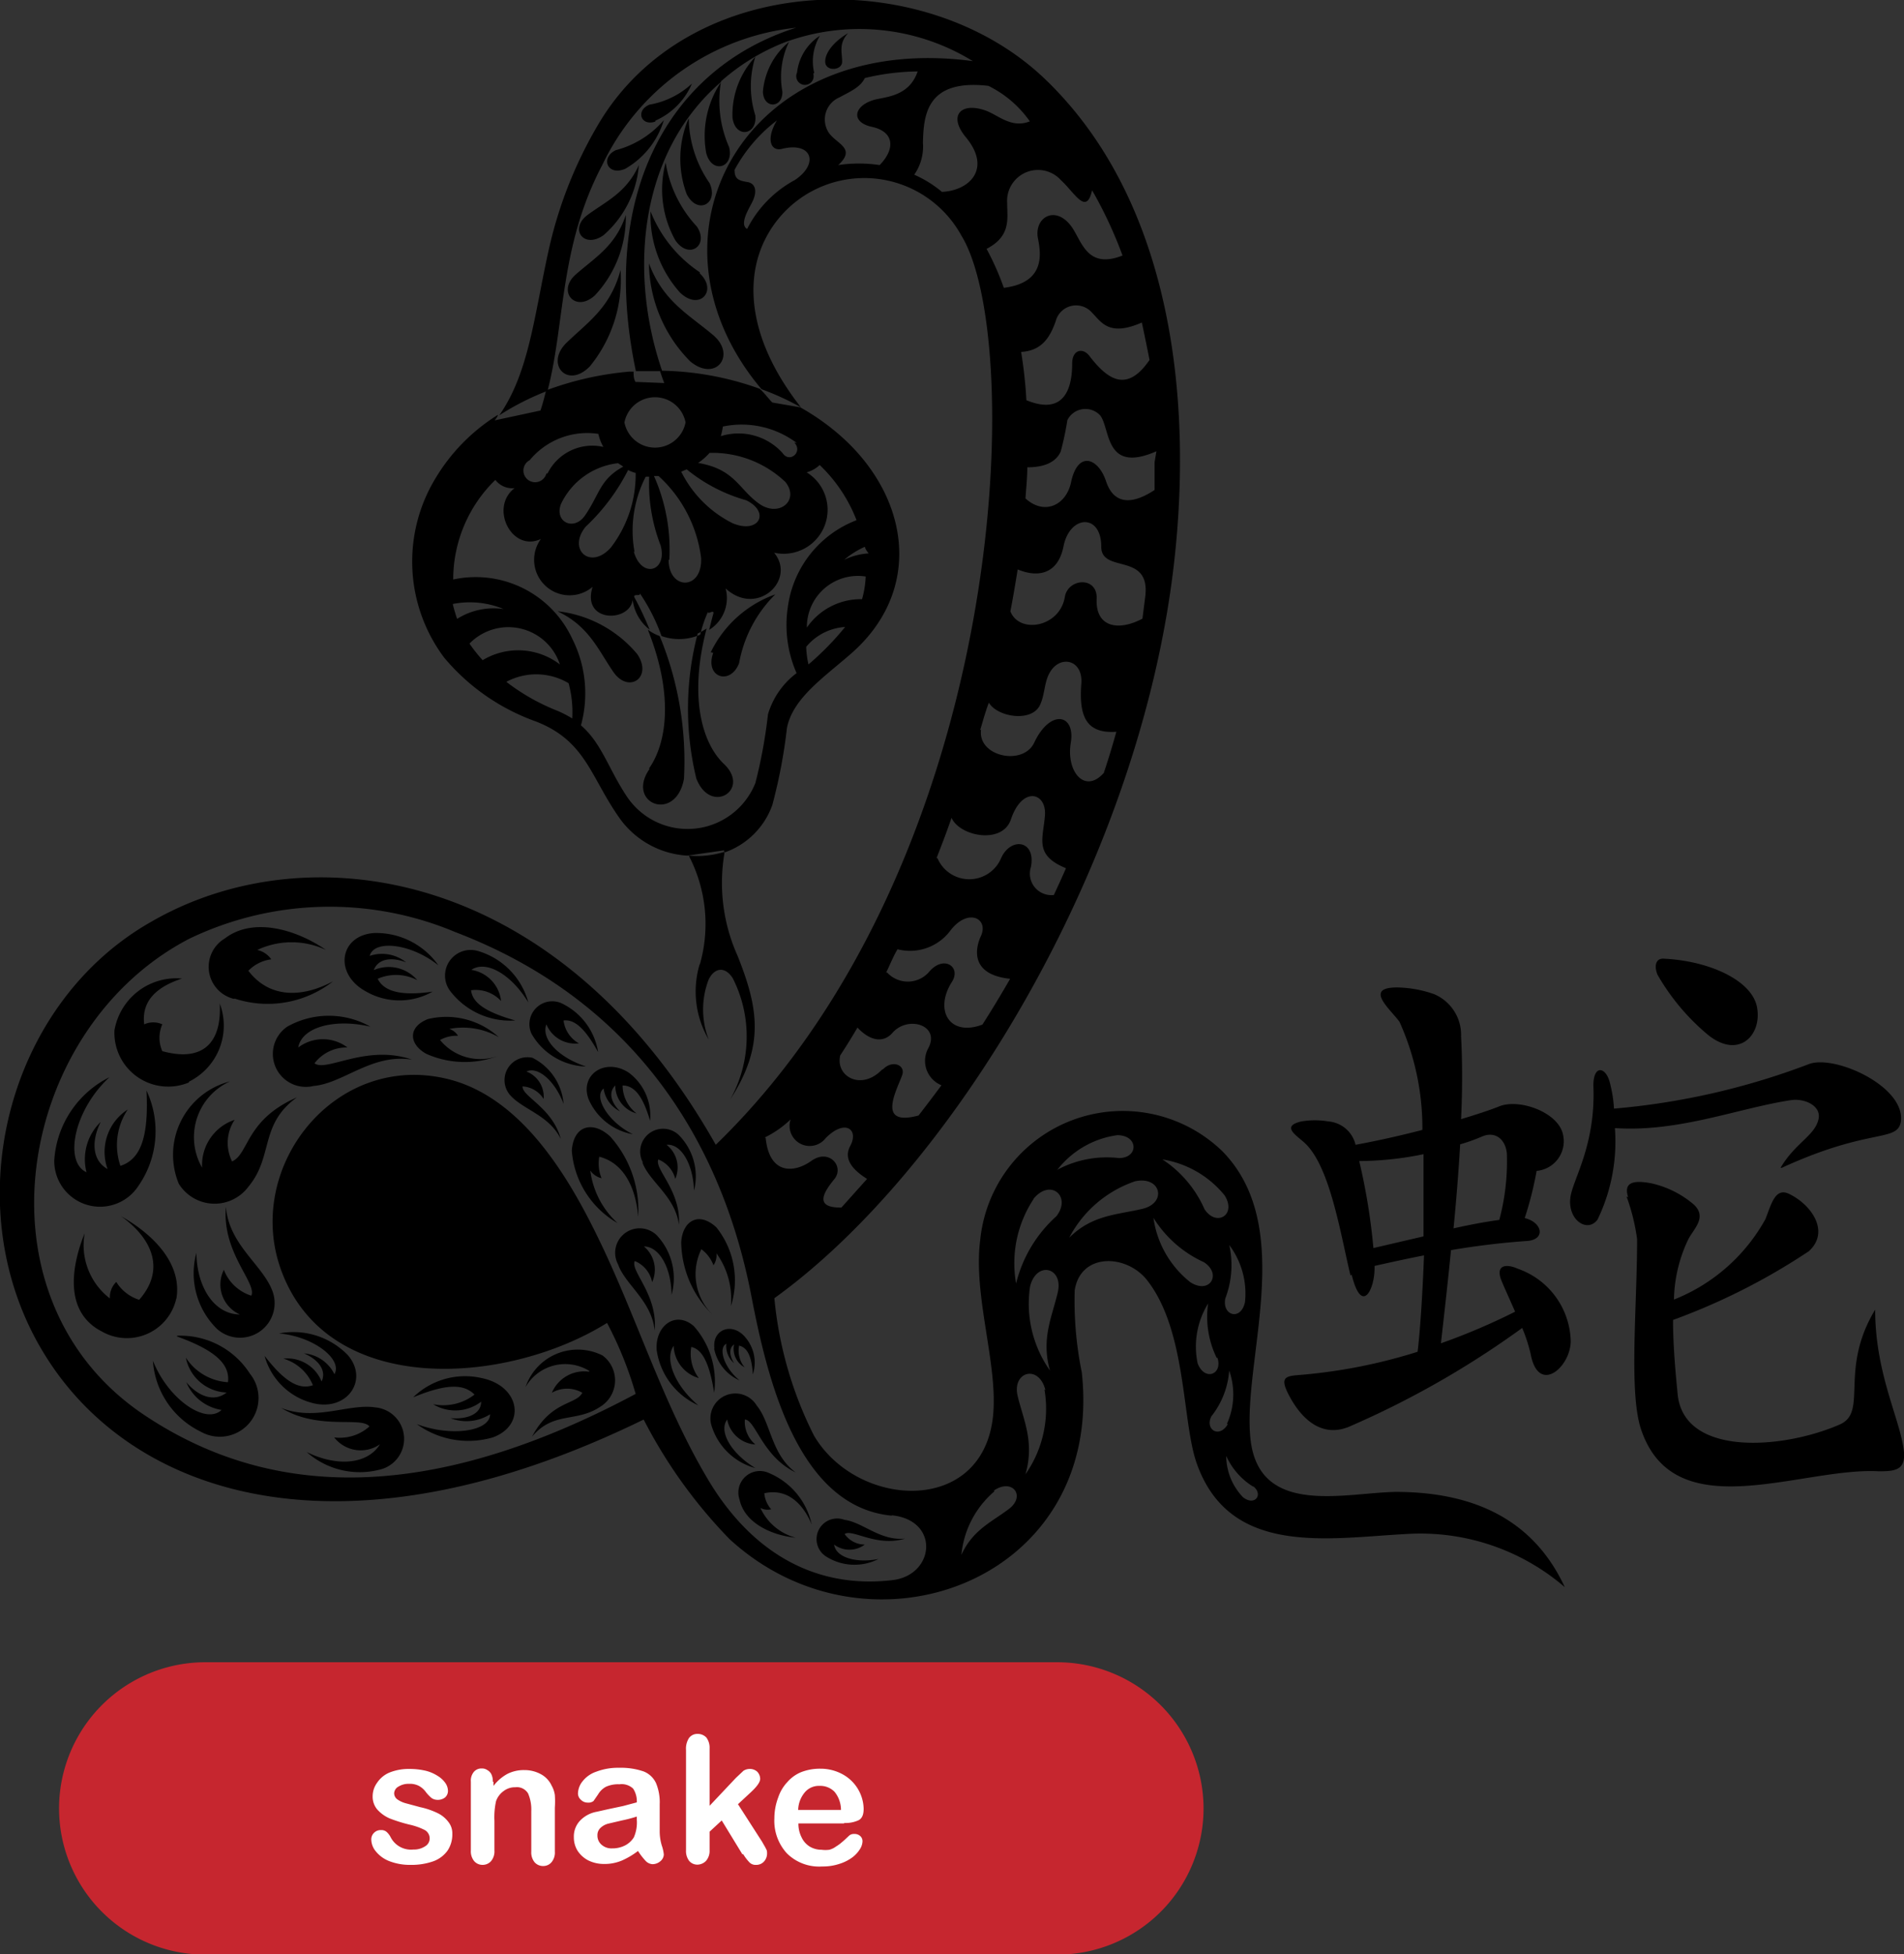 <svg xmlns="http://www.w3.org/2000/svg" viewBox="0 0 83.18 85.35"><rect x="0" y="0" width="83.18" height="85.35" fill="#333333" stroke="none"/><defs><style>.cls-1,.cls-2{fill-rule:evenodd;}.cls-2{fill:#c6262f;}.cls-3{fill:#fff;}</style></defs><title>Asset 460</title><g id="Layer_2" data-name="Layer 2"><g id="Layer_1-2" data-name="Layer 1"><path d="M33,64.12a2.75,2.75,0,0,1-1.94-1.94,1.09,1.09,0,0,1,2-.79c.62.75.62,2.12,1.7,2.92C33.3,63.61,33,62,32.54,62A1.3,1.3,0,0,0,33,63.09,1.34,1.34,0,0,1,31.77,62C31.38,62.51,31.94,63.48,33,64.12ZM25.14,12c-.81.73,0,1.68.85.9a5,5,0,0,0,1.35-3.51C26.89,10.75,26,11.24,25.14,12ZM35.46,66.58a3.16,3.16,0,0,0-1.88-2.25.94.94,0,0,0-1.27,1.17c.23,1.06,1.48,1.57,2.45,1.66a2.36,2.36,0,0,1-1.54-1.3.66.66,0,0,0,.47.06,1.23,1.23,0,0,1-.3-.7C34.35,65,35.06,65.62,35.46,66.58ZM36.12,68a2.31,2.31,0,0,0,2.26.09c-1,.2-1.87-.08-1.94-.63a1.11,1.11,0,0,0,1.34,0,1.07,1.07,0,0,1-.88-.46c.33-.24,1.38.58,2.64.2-1.09.11-1.85-.72-2.65-.82A.9.9,0,0,0,36.12,68ZM24.72,15c-.9.92.08,2,1.05,1a6,6,0,0,0,1.34-4.21C26.67,13.46,25.64,14.1,24.72,15ZM34.18,4a3.51,3.51,0,0,1,.29-2.17A3.15,3.15,0,0,0,33.33,4C33.35,4.77,34.2,4.73,34.18,4ZM31,8a5.08,5.08,0,0,1-.91-2.84A4.43,4.43,0,0,0,30,8.48C30.47,9.4,31.41,8.9,31,8Zm2-2.95a4.27,4.27,0,0,1,0-2.57,3.69,3.69,0,0,0-1,2.66C32.12,6.05,33.06,5.91,33,5.09Zm2.57-1.87a2.18,2.18,0,0,1,.25-1.62,2.22,2.22,0,0,0-1,1.61A.38.38,0,1,0,35.53,3.22Zm-5,38.92a4.15,4.15,0,0,0,.39,3.3,3.64,3.64,0,0,1,0-2.62c.24-.49.69-.61,1.05-.06a5.62,5.62,0,0,1-.11,5.3c1.52-2.34,1.23-4,.32-6.28a7.76,7.76,0,0,1-.56-4.54,3.94,3.94,0,0,1-1.57.17A6.45,6.45,0,0,1,30.57,42.14ZM36.79,2.69c0-.41-.16-.78.26-1.24-.52.3-1,.79-1,1.24S36.8,3.09,36.79,2.69ZM68.36,69.32A9.67,9.67,0,0,0,61.42,67c-3.4.18-7.7,1-9.14-3.09-.65-1.84-.43-5.79-2.17-8-.91-1.15-2.91-1.2-3.16.45a15.66,15.66,0,0,0,.31,3.58c1,9.11-9.3,12.9-15.4,7.27A21.65,21.65,0,0,1,28.12,62C14.93,68.44,5.81,65.33,2,59.24c-4-6.36-1.81-15.37,4.64-19C13.46,36.32,24.4,37.85,31.27,50,44.09,37.58,44.81,14.86,42,10.29a4.84,4.84,0,0,0-8.82.75c-.6,1.76-.25,4.12,1.81,6.75h0A11.75,11.75,0,0,0,33.27,17c-5.6-6.63-.79-15.67,9.23-14.33a9.45,9.45,0,0,0-8.22-.82,9.37,9.37,0,0,0-2.78,1.7,5,5,0,0,0,.35,2.87c.24.91-.76,1.21-1,.25a4.21,4.21,0,0,1,.66-3.1c-3.58,3.07-4.07,8.31-2.58,12.64-.38,0-.77,0-1.15,0-1.63-7.69,1.44-13.24,7-15a10.63,10.63,0,0,0-8.47,6c-1.88,3.57-1.62,6.92-2.39,9.86a11.6,11.6,0,0,0-2.11,1.07c1.3-1.85,1.53-4.37,2.15-7.17a18.71,18.71,0,0,1,2.19-5.56c4-6.73,14.25-7,19.51-1.95,5.64,5.41,6.51,14.33,5.56,21.71-1.66,12.85-9.7,26-17.39,31.53a16.78,16.78,0,0,0,1.73,6c1.87,3.18,7.35,3.52,7.82-.83.24-2.24-.87-5.23-.56-7.69a6.26,6.26,0,0,1,10.58-3.9c3.28,3.34.86,9.17,1.23,12.57s4.09,2.35,6.34,2.31C64.4,65.16,67,66.38,68.36,69.32Zm-14.67-15a4.06,4.06,0,0,1-.16,2.39c-.15.75.68,1,.86.16A3.54,3.54,0,0,0,53.69,54.36Zm-3-3.74a5,5,0,0,1,1.93,2.23c.51.79,1.42.26.88-.6A4.39,4.39,0,0,0,50.65,50.62Zm-4.48.5a4.59,4.59,0,0,1,2.67-.5c.87,0,.86-1-.07-1A4,4,0,0,0,46.17,51.12Zm3.82-25c.26-2-1.93-1-1.92-2.21,0-1.45-1.38-1.39-1.65,0-.24,1.19-1.09,1.38-2,1-.1.61-.2,1.22-.32,1.83.39,1,2.16.7,2.38-.63.14-.82,1.43-.91,1.39.08-.06,1.25.95,1.43,2,.87Zm.49-6.37c-2.28,1-2-1-2.46-1.57a.88.88,0,0,0-1.43.21,13.37,13.37,0,0,1-.29,1.37c-.21.47-.72.69-1.46.69,0,.45-.05.9-.08,1.36.85.77,1.81.27,2-.75.31-1.36,1.19-1,1.52,0s1.11,1.05,2.12.38c0-.41,0-.81,0-1.21Zm-.6-5.64c-1.47.66-1.8,0-2.21-.41a.92.92,0,0,0-1.59.37c-.25.71-.61,1.29-1.51,1.34a20,20,0,0,1,.23,2.11c1.63.67,2-.48,2-1.6,0-.6.45-.71.74-.35.81,1.06,1.65,1.64,2.64.19C50.11,15.17,50,14.62,49.88,14.07ZM34.17,6.5c-.5.13-.72-.42-.23-1.24a6.73,6.73,0,0,0-1.85,2.16c0,.41.19.47.56.53s.45.43.19.92c-.16.31-.54.94-.2,1.13a5,5,0,0,1,2.09-2.14C35.8,7.14,35.46,6.18,34.17,6.5Zm4.1-2.16c.55-.12,1.47-.19,1.82-1.22a10.22,10.22,0,0,0-2.31.29c-.2.42-.69.61-1.1.84a1.05,1.05,0,0,0-.45,1.58c.37.48,1.17.66.39,1.38a6.1,6.1,0,0,1,1.81,0c.7-.72.63-1.46-.34-1.67S37.31,4.57,38.27,4.34ZM42.2,6c-.83-1-.16-1.58.94-1.14.51.21,1.08.75,1.85.44a4.79,4.79,0,0,0-1.81-1.55C40.49,3.44,40.35,5,40.32,6.23a2.15,2.15,0,0,1-.38,1.4,5.08,5.08,0,0,1,1.21.75C42.34,8.33,43.34,7.38,42.2,6Zm1.66,6.57c1.77-.22,1.63-1.43,1.49-2.13-.2-.94.76-1.52,1.47-.53.45.65.68,1.86,2.22,1.25a18.53,18.53,0,0,0-1.33-2.85c-.25,1.12-.75.12-1.36-.44a1.35,1.35,0,0,0-2.35,1c0,.68.18,1.44-.9,2A11.63,11.63,0,0,1,43.86,12.59Zm-1,19.3c-.16,1.17,1.83,1.6,2.32.57.7-1.49,1.81-1.26,1.6,0s.61,2.25,1.44,1.32c.2-.59.38-1.19.55-1.8-1.38.1-1.63-.76-1.53-2.1.08-1.05-.92-1.27-1.37-.5-.27.45-.21,1-.46,1.48-.4.71-1.84.47-2.21-.15C43.05,31.08,42.94,31.49,42.82,31.89Zm-1.91,5.6a1.51,1.51,0,0,0,2.79,0c.42-.92,1.52-.78,1.3.39a.94.94,0,0,0,1,1.23c.18-.39.36-.78.53-1.17-1.4-.57-1-1.28-.92-2.3s-1-1.3-1.49.18c-.38,1.09-2.23.73-2.59-.08C41.35,36.36,41.13,36.93,40.91,37.49Zm-2.2,5a1.23,1.23,0,0,0,1.82,0c.65-.8,1.46-.23,1,.44-.76,1.23-.08,2.38,1.35,1.84.42-.66.82-1.32,1.21-2-1.82-.19-1.49-1.41-1.28-1.86.36-.77-.55-1.25-1.32-.26a2.2,2.2,0,0,1-2.32.83C39,41.81,38.88,42.15,38.71,42.48Zm-.17,4.23c.4-.42,1-.19.83.27-.26.7-1.12,2.25.72,1.75q.51-.66,1-1.32a1.15,1.15,0,0,1-.57-1.63c.52-1-.9-1.43-1.57-.66-.41.47-1,.34-1.53-.23-.25.43-.5.83-.75,1.21C36.48,47,37.62,47.67,38.54,46.71Zm-5.13,3c.16,1.6,1.23,1.55,2,1s1.45.25,1,.8-.92,1.26.31,1.24l1.12-1.25c-.93-.58-.93-1.07-.74-1.43.4-.73-.22-1.21-1.07-.35a.88.88,0,0,1-1.53-.82A4.38,4.38,0,0,1,33.41,49.68Zm5.53,16.5c-4.1-.37-5.44-5.89-6.15-9.57-1.4-7.28-5.54-13.1-12.94-15.92A14.15,14.15,0,0,0,8.27,41c-7.54,3.91-9.6,15.66-2,20.78,6.14,4.13,13.39,3.43,21.5-.9a16.1,16.1,0,0,0-1.25-3.1c-4.31,2.69-12.11,3.32-14.21-2.23-1.72-4.54,2.34-9.7,7.34-8.4,3.05.8,5.05,4,6.4,6.75,1.73,3.5,2.85,7.29,4.84,10.65,1.76,3,4.48,4.9,8.13,4.46C40.85,68.77,41.06,66.38,38.94,66.18Zm4.47-1.07A4.16,4.16,0,0,0,42,67.91c.5-1.09,1.3-1.42,2.07-2S44.21,64.54,43.41,65.11Zm2.22-4.42c-.29-1.14-1.47-.8-1.21.27s.74,2,.34,3.41A5,5,0,0,0,45.63,60.69ZM45,56.19a5.06,5.06,0,0,0,.87,3.67c-.39-1.39.08-2.31.34-3.41S45.28,55.05,45,56.19Zm.16-3.83a5.09,5.09,0,0,0-.77,3.7,5.8,5.8,0,0,1,1.76-2.94C46.82,52.26,45.9,51.45,45.15,52.36Zm4.41-.76a5.1,5.1,0,0,0-2.86,2.46c1-1,2.08-1,3.19-1.26S50.71,51.33,49.56,51.6ZM52,56c.85.55,1.39-.35.6-.87a5.07,5.07,0,0,1-2.21-1.94A4.35,4.35,0,0,0,52,56Zm1.15,3.3a4.08,4.08,0,0,1-.37-2.37,3.58,3.58,0,0,0-.46,2.61C52.61,60.33,53.42,60.05,53.19,59.31Zm.45,2.89a3.13,3.13,0,0,0,.1-2.33,3.64,3.64,0,0,1-.78,2C52.63,62.44,53.27,62.84,53.64,62.2Zm1.13,2.73a3.05,3.05,0,0,1-1.16-1.33,2.62,2.62,0,0,0,.73,1.8C54.8,65.79,55.2,65.3,54.77,64.93ZM26.37,10.27a4.54,4.54,0,0,0,1.54-3.06c-.54,1.2-1.4,1.56-2.23,2.17S25.5,10.89,26.37,10.27Zm2.26-5a3.09,3.09,0,0,0,1.6-1.62,3.64,3.64,0,0,1-1.85.92C27.75,4.82,28,5.53,28.63,5.31ZM27.32,7.37A3.67,3.67,0,0,0,29,5.25a4.16,4.16,0,0,1-2.1,1.31C26.21,6.89,26.54,7.71,27.32,7.37Zm3.84,7.27c-1.06-.9-2.19-1.47-2.81-3.14a6.19,6.19,0,0,0,1.8,4.28C31.26,16.71,32.19,15.52,31.16,14.64Zm-.72-4.75A5.32,5.32,0,0,1,29.08,7.1a4.55,4.55,0,0,0,.42,3.39C30.1,11.37,31,10.71,30.44,9.89Zm.13,2a5.73,5.73,0,0,1-2.15-2.66,5.07,5.07,0,0,0,1.28,3.54C30.56,13.61,31.37,12.69,30.57,11.94ZM25.71,48a2.61,2.61,0,0,0,1.94,1.54c-1.08-.53-1.74-1.63-1.28-2a1.31,1.31,0,0,0,.72,1c-.38-.37-.53-.82-.21-1.13a1.26,1.26,0,0,0,.93,1.22,1.55,1.55,0,0,1-.61-1.22c.52,0,.89.48,1.2,1.54a2.34,2.34,0,0,0-.93-2.1C26.45,46.18,25.32,46.93,25.71,48Zm-18,8.7c.24-1.51-1-2.78-2.42-3.58,1.4,1,1.93,2.36.79,3.65a1.81,1.81,0,0,1-1-.78.93.93,0,0,0-.28.72A2.93,2.93,0,0,1,3.7,53.86c-.59,1.46-.91,3.45.76,4.3A2.21,2.21,0,0,0,7.7,56.72Zm2.53-13.09a4.63,4.63,0,0,0,4.31-.75c-1.37.73-2.78.74-3.7-.46a1.68,1.68,0,0,1,1-.5,1,1,0,0,0-.61-.41,3.52,3.52,0,0,1,3,0c-1.22-.85-3.15-1.48-4.42-.5A1.44,1.44,0,0,0,10.23,43.63Zm-2,3.64A2.73,2.73,0,0,0,9.6,43.83c.09,1.62-.65,2.59-2.51,2.08a1.45,1.45,0,0,1,0-1.17.94.94,0,0,0-.79,0c-.13-1.05.58-1.65,1.65-2A2.74,2.74,0,0,0,5,45,2.35,2.35,0,0,0,8.27,47.27ZM6.05,51.79a4.18,4.18,0,0,0,.35-4.16c.1,2-.24,3-1.14,3.29a2.8,2.8,0,0,1,.32-2.46,2.2,2.2,0,0,0-.88,2.6C4,50.67,4,49.8,4.4,49a2.27,2.27,0,0,0-.62,2.2c-1-.45-.55-2.72,1-4.15a4.37,4.37,0,0,0-2.41,3.63A2,2,0,0,0,6.05,51.79Zm14.68,9.12a2.23,2.23,0,0,1-1.81.42,1.86,1.86,0,0,0,2.1-.11c0,.55-.62.78-1.34.72a1.92,1.92,0,0,0,1.73-.17c0,.74-1.69,1-3.2.43a3.83,3.83,0,0,0,3.32.58c1.46-.53,1.2-2.24-.48-2.59a3.25,3.25,0,0,0-3,.84C19.43,60.46,20.24,60.41,20.73,60.91Zm5-1a1.53,1.53,0,0,0-1.62.92,1.33,1.33,0,0,1,1.33,0c-.28.54-1.35.33-2.2,1.92.95-1.13,1.94-.6,3-1.32a1.35,1.35,0,0,0,.08-2.23,2.41,2.41,0,0,0-3.36,1.38A2,2,0,0,1,25.75,59.88Zm-18-1.54c1.63.59,2.33,1.19,2.23,2a2.37,2.37,0,0,1-1.84-1.07A1.89,1.89,0,0,0,9.9,60.82c-.55.44-1.25.16-1.76-.45a2,2,0,0,0,1.54,1.21c-.69.66-2.33-.46-3-2.15a3.72,3.72,0,0,0,2.09,3.1A1.69,1.69,0,0,0,10.92,60,3.6,3.6,0,0,0,7.74,58.34Zm20.34-7.58c.33.85,1.43,1.47,1.59,2.7.09-1.49-1.08-2.43-.9-2.85a1.24,1.24,0,0,1,.74.85A1.26,1.26,0,0,0,29.12,50c.63-.06,1.16.83,1.2,2a2.56,2.56,0,0,0-.69-2.45A1,1,0,0,0,28.08,50.76Zm3.13,8.12a1.92,1.92,0,0,0,1.11,1.38c-.67-.54-.95-1.41-.58-1.6a1,1,0,0,0,.34.85c-.2-.32-.24-.66,0-.82a.92.92,0,0,0,.46,1,1.14,1.14,0,0,1-.24-.95c.37.09.55.48.6,1.26a1.69,1.69,0,0,0-.32-1.61C32,57.72,31.11,58.06,31.21,58.88ZM16,43.31a2.93,2.93,0,0,0,2.9,0c-1.37.2-2.12,0-2.4-.56a2,2,0,0,1,1.73.06,1.64,1.64,0,0,0-1.9-.44c.19-.51.79-.58,1.41-.34a1.68,1.68,0,0,0-1.59-.28c.19-.72,1.8-.55,3,.41a3.32,3.32,0,0,0-2.79-1.41C14.83,40.84,14.56,42.54,16,43.31ZM29.76,54.25a4.5,4.5,0,0,0,1.39,3.19,2.48,2.48,0,0,1-.51-2.88,1.56,1.56,0,0,1,.53.7.77.77,0,0,0,.13-.52,3.42,3.42,0,0,1,.63,2.31,3.71,3.71,0,0,0-.63-3.44C30.53,52.89,29.82,53.32,29.76,54.25ZM12.28,61.49c1.64,1,3.49.36,3.86.81a1.93,1.93,0,0,1-1.54.48,1.47,1.47,0,0,0,2,.3c-.53.87-1.86,1-3.2.34a3.49,3.49,0,0,0,3.29.74,1.38,1.38,0,0,0-.29-2.69C15.23,61.29,13.79,62.09,12.28,61.49ZM22.51,44.57c-1.27-.36-1.87-.76-1.93-1.32a1.51,1.51,0,0,1,1.31.47,1.55,1.55,0,0,0-1.3-1.36c.65-.44,1.75.2,2.49,1.42a3.21,3.21,0,0,0-2.22-2.25,1.12,1.12,0,0,0-1.18,1.77A3.3,3.3,0,0,0,22.51,44.57Zm3.06,2c-1.17-.39-1.94-1.19-1.7-1.83a1.36,1.36,0,0,0,1.42.83,1.33,1.33,0,0,1-.67-1c.49-.06.95.37,1.51,1.38a2.86,2.86,0,0,0-1.64-2.15,1,1,0,0,0-1.27,1.35A2.84,2.84,0,0,0,25.57,46.58Zm-.95,1.63a2.47,2.47,0,0,0-1.36-2,1,1,0,0,0-1,1.6c.55.66,1.73.89,2.24,1.95-.36-1.37-1.7-1.86-1.67-2.3a1.16,1.16,0,0,1,.92.55A1.18,1.18,0,0,0,23,46.8C23.49,46.56,24.24,47.2,24.62,48.21Zm-5.39-2.78a1.45,1.45,0,0,1,.78-.18.7.7,0,0,0-.38-.3,3.13,3.13,0,0,1,2.16.36,3.41,3.41,0,0,0-3.1-.79c-.9.36-.81,1.11-.06,1.52a4.13,4.13,0,0,0,3.18.07A2.27,2.27,0,0,1,19.23,45.43ZM30.31,57.92c-.8-.7-1.71,0-1.62,1.06a3.13,3.13,0,0,0,1.82,2.4c-1-.83-1.5-2-1.08-2.6a1.52,1.52,0,0,0,1.1,1.41,1.77,1.77,0,0,1-.33-1.36c.49.1.8.74,1,2A3.65,3.65,0,0,0,30.31,57.92ZM13.74,46.44a1.76,1.76,0,0,1,1.44-.69,1.78,1.78,0,0,0-2.15,0c.15-.88,1.56-1.28,3.15-.91a3.7,3.7,0,0,0-3.63,0,1.44,1.44,0,0,0,1.15,2.59C15,47.32,16.25,46,18,46.28,16,45.59,14.25,46.84,13.74,46.44Zm14,8.64a1.26,1.26,0,0,1,.75.92,1.32,1.32,0,0,0-.36-1.56c.66,0,1.19.9,1.21,2.11a2.73,2.73,0,0,0-.66-2.61A1.07,1.07,0,0,0,27,55.22c.32.9,1.47,1.59,1.6,2.89C28.74,56.54,27.53,55.52,27.73,55.08Zm-1.94-3.94a.82.82,0,0,0,.48.32,1.71,1.71,0,0,1-.1-.94c1.06.27,1.6,1.34,1.7,2.63a4.82,4.82,0,0,0-1.22-3.51c-.74-.69-1.6-.52-1.68.62a4,4,0,0,0,2,3.16A3.75,3.75,0,0,1,25.79,51.14Zm-15.66-.41a1.82,1.82,0,0,1,.11-1.82A2.08,2.08,0,0,0,8.83,51a2.67,2.67,0,0,1,1.22-3.77A3.31,3.31,0,0,0,7.81,51.7a1.84,1.84,0,0,0,3.05.12c1.09-1.31.47-2.71,2.11-3.89C10.72,48.91,10.88,50.41,10.13,50.73ZM33.74,17.58l1.22.21a10.19,10.19,0,0,1,1.9,1.37c2.91,2.68,3.42,6.67.33,9.38-1.2,1.05-2.55,1.95-2.81,3.25a23,23,0,0,1-.64,3.37,3.4,3.4,0,0,1-2.11,2.08.38.38,0,0,0,0-.1l-1.6.23a.08.08,0,0,0,0,0,3.91,3.91,0,0,1-2.93-1.59c-1.31-1.83-1.48-3.41-3.69-4.27a9.3,9.3,0,0,1-4-2.78,7,7,0,0,1-.39-7.83,8.24,8.24,0,0,1,2.73-2.78c0,.07-.08.16-.14.24l2-.43c.1-.28.17-.58.25-.88a13.86,13.86,0,0,1,3.64-.82h.18c0,.16,0,.3.08.45l1.26.05c-.07-.17-.13-.36-.19-.54a13.23,13.23,0,0,1,4.36.79C33.43,17.2,33.56,17.4,33.74,17.58ZM30.5,20.22c1.6.27,1.76,1.13,2.65,1.77s1.8-.15,1.16-.94A4.63,4.63,0,0,0,31,19.78,2.75,2.75,0,0,1,30.5,20.22ZM30,20.5l-.24.1A5,5,0,0,0,32,22.85c1.15.49,1.67-.48.6-1A7.2,7.2,0,0,1,30,20.5Zm-2.31,3.6c.35,1.2,1.48.85,1.17-.28a7.48,7.48,0,0,1-.5-3l-.15,0A5.14,5.14,0,0,0,27.72,24.1Zm.05-3.45a1.88,1.88,0,0,1-.3-.12A8.93,8.93,0,0,1,25.59,23c-.82,1,.21,1.92,1.1.91A5.23,5.23,0,0,0,27.77,20.65Zm1.47,3.8c0,1.33,1.48,1.35,1.42-.08a5.83,5.83,0,0,0-1.86-3.58h-.2A7.89,7.89,0,0,1,29.24,24.45Zm-1.93-6a1.36,1.36,0,0,0,2.67,0,1.36,1.36,0,0,0-2.67,0ZM27,20.23a3.15,3.15,0,0,0-2.5,1.8c-.28.78.58,1.18,1.06.48.64-.93.64-1.57,1.67-2.13Zm-3.08.45a2.18,2.18,0,0,1,2.44-1.16,2,2,0,0,1-.22-.57,3.26,3.26,0,0,0-3,1.15A.51.51,0,1,0,23.87,20.68ZM22,26.6a3.85,3.85,0,0,0-2.22-.22c.05.22.12.44.19.65A3,3,0,0,1,22,26.6Zm-.94,2.25a3,3,0,0,1,3.4.17,2.37,2.37,0,0,0-3.95-.91A6.76,6.76,0,0,0,21.1,28.85ZM25,31.38a4.81,4.81,0,0,0-.16-1.54,2.77,2.77,0,0,0-2.72-.06A9.16,9.16,0,0,0,24.24,31,4.7,4.7,0,0,1,25,31.38Zm12-4a2.41,2.41,0,0,0-1.78.87,4,4,0,0,0,.1.77A12.41,12.41,0,0,0,36.94,27.36Zm.88-2.19a2.23,2.23,0,0,0-2.63,2.22,2.86,2.86,0,0,1,2.41-1.24A4.21,4.21,0,0,0,37.82,25.17Zm0-1.35a3.68,3.68,0,0,0-1,.61,2.84,2.84,0,0,1,1.07-.28C37.81,24,37.79,23.93,37.77,23.82Zm-4.07.29c1,1.19-.73,2.84-2.11,1.57a1.63,1.63,0,0,1-.72,1.81c.06-.23.11-.45.18-.69s-.26.05-.23-.1a5.66,5.66,0,0,0-.34,1,2.3,2.3,0,0,1-1.69.06,8.27,8.27,0,0,0-.95-1.87c.06.16-.29,0-.24.17a13.8,13.8,0,0,1,.67,1.42,1.94,1.94,0,0,1-.74-1.3c-.14,1-2.25,1-1.75-.57a1.55,1.55,0,0,1-2.26-2.09c-1.27.6-2.26-1.37-1.15-2.22a.93.93,0,0,1-.84-.36,6.06,6.06,0,0,0-1.84,4.35A4.65,4.65,0,0,1,25,27.9a5.28,5.28,0,0,1,.38,3.78c.91.79,1.19,1.88,2,3.1A3.19,3.19,0,0,0,33,34.2a21.83,21.83,0,0,0,.55-3A3.48,3.48,0,0,1,34.8,29.4a5.24,5.24,0,0,1-.38-2.9,4.73,4.73,0,0,1,3-3.78,6.64,6.64,0,0,0-1.61-2.41,1.37,1.37,0,0,1-.57.32A1.92,1.92,0,0,1,33.7,24.11Zm1-4.78a4,4,0,0,0-3.23-.72,3.15,3.15,0,0,1-.09.42,2.59,2.59,0,0,1,2.7.74C34.5,20.25,35.09,19.73,34.7,19.33Zm-3.65,9.16c-.39,1.08.75,1.45,1.13.45a5.62,5.62,0,0,1,1.58-3A5,5,0,0,0,31.05,28.49ZM30.42,34c.62,1.61,2.38.5,1.22-.62-1-.94-1.54-3-.77-5.93a3,3,0,0,1-.39.22A12.93,12.93,0,0,0,30.42,34ZM11.56,59.22a2.92,2.92,0,0,0,2.06,2.05c1.53.42,2.52-1,1.57-2.09a3.31,3.31,0,0,0-3-.94c1.51.13,2.79,1.13,2.42,1.78a1.64,1.64,0,0,0-1.33-.91c.61.26,1,.73.77,1.23a1.61,1.61,0,0,0-1.67-1,2,2,0,0,1,1.29,1.16C13.05,60.72,12.41,60.32,11.56,59.22ZM9.87,52.71c-.18,2,1.36,3.32,1.11,3.88a1.89,1.89,0,0,1-1.2-1.13,1.43,1.43,0,0,0,.7,1.95c-1.09,0-1.88-1.15-1.9-2.69a3.4,3.4,0,0,0,.91,3.33,1.51,1.51,0,0,0,2.42-1.64C11.5,55.26,10,54.38,9.87,52.71Zm14.51-26c1.35.65,1.74,1.65,2.41,2.63s1.74.25,1.05-.77A5.3,5.3,0,0,0,24.38,26.7Zm4,6.87c-1.06,1.51,1.14,2.38,1.5.44a14.36,14.36,0,0,0-1.06-6.24,2,2,0,0,1-.52-.28C29.42,30.29,29.16,32.42,28.35,33.57Z"/><path class="cls-1" d="M71.06,52.26a8.88,8.88,0,0,1,.46,1.86c0,3-.37,6.73.18,8.33,1.47,4.32,7,1.62,10.38,1.81.77,0,1.24-.06,1.07-1.06-.22-1.37-1.23-3.31-1.23-6-1.58,2.62-.32,4.43-1.51,5-2.48,1.1-6.86,1.45-7.12-1.32-.07-.74-.2-2-.2-3.23a27.94,27.94,0,0,0,5.93-3c.93-.84.14-2-.81-2.48-.64-.35-.81.37-1.08,1.07a7.88,7.88,0,0,1-4,3.52,6.35,6.35,0,0,1,.64-2.66c.27-.48.79-.94.24-1.48a4.29,4.29,0,0,0-1.88-.94c-.84-.16-1.2,0-1,.61ZM77.79,51c.65-1.1,1.51-1.4,1.66-2.14.11-.57-.62-.9-1.21-.81-2.3.35-4.9,1.41-7.69,1.22a7.83,7.83,0,0,1-.76,4c-.45.6-1.33,0-1.18-1,.12-.79,1.11-2.28,1-4.86,0-.91.53-.82.71-.16a5.69,5.69,0,0,1,.19,1.17,31.43,31.43,0,0,0,8.53-1.95c1.14-.41,4.24,1,4,2.54-.18.89-1.36.23-5.21,2ZM59,55.71c-.44-1.82-.89-4.76-2-5.79-.37-.34-1.05-.73-.15-.94a3.58,3.58,0,0,1,1.19,0A1.33,1.33,0,0,1,59.22,50c.88-.16,1.92-.39,2.92-.65a11.26,11.26,0,0,0-1-4.72c-.39-.55-1.64-1.55,0-1.5a5.1,5.1,0,0,1,1.51.29,1.93,1.93,0,0,1,1.18,1.85c.06,1.12.06,2.34,0,3.61.66-.2,1.25-.39,1.67-.56.88-.35,2.57.26,2.78,1.22a1.3,1.3,0,0,1-1.15,1.6,15,15,0,0,1-.52,2.06c.78.19.92.94.11,1-1.15.08-2.27.22-3.33.4-.14,1.43-.3,2.82-.44,4.07a28.11,28.11,0,0,0,3.24-1.38c-.26-.6-.52-1.16-.62-1.42-.24-.69.34-.64.73-.46a3.44,3.44,0,0,1,2.32,3.16c0,1.14-1.41,2.37-1.75.57A6.85,6.85,0,0,0,66.5,58a39.64,39.64,0,0,1-7.58,4.32c-1.29.52-2.18-.51-2.66-1.48-.38-.77,0-.74.67-.8a23.45,23.45,0,0,0,5-1c.09-.7.21-2.31.28-4.21-.77.15-1.49.31-2.16.46v.11c0,.92-.56,2.06-1,.27Zm6.5-2.43a9.87,9.87,0,0,0,.33-2.9c-.06-.63-.52-1-1.11-.73a8,8,0,0,1-.93.33c-.07,1.21-.17,2.45-.29,3.67.67-.15,1.35-.28,2-.37ZM62.19,54c0-1.16,0-2.4,0-3.59a14.1,14.1,0,0,1-2.81.3A27,27,0,0,1,60,54.51L62.19,54Zm14.57-10c-.22-1.21-2.16-2.05-4.11-2.13-.3,0-.4.3-.24.7a9.72,9.72,0,0,0,2.22,2.64c1.34,1.06,2.35,0,2.13-1.21Z"/><path class="cls-2" d="M9,72.6H46.21A6.4,6.4,0,0,1,52.58,79h0a6.39,6.39,0,0,1-6.37,6.37H9A6.39,6.39,0,0,1,2.58,79h0A6.39,6.39,0,0,1,9,72.6Z"/><path class="cls-3" d="M19.76,80.1a1.26,1.26,0,0,1-.21.73,1.32,1.32,0,0,1-.61.46,2.85,2.85,0,0,1-1,.16,2.48,2.48,0,0,1-.95-.17,1.42,1.42,0,0,1-.58-.43.83.83,0,0,1-.19-.51.4.4,0,0,1,.12-.29.41.41,0,0,1,.31-.12.35.35,0,0,1,.24.08.8.8,0,0,1,.17.22,1,1,0,0,0,1,.55.88.88,0,0,0,.51-.14.4.4,0,0,0,.2-.31.42.42,0,0,0-.21-.4,2.82,2.82,0,0,0-.68-.24,6.89,6.89,0,0,1-.86-.27,1.57,1.57,0,0,1-.54-.39.87.87,0,0,1-.2-.58,1,1,0,0,1,.19-.58,1.21,1.21,0,0,1,.54-.45,2.25,2.25,0,0,1,.87-.16,3.11,3.11,0,0,1,.72.08,1.73,1.73,0,0,1,.53.23,1.1,1.1,0,0,1,.33.31.62.62,0,0,1,.11.33.38.38,0,0,1-.12.29.5.5,0,0,1-.34.11.44.44,0,0,1-.27-.09,1.71,1.71,0,0,1-.25-.27A.92.92,0,0,0,18.3,78a.86.86,0,0,0-.43-.09.83.83,0,0,0-.46.12.35.35,0,0,0-.19.29.33.33,0,0,0,.14.27,1.16,1.16,0,0,0,.37.17l.63.17a3.34,3.34,0,0,1,.78.27,1.29,1.29,0,0,1,.46.39.79.79,0,0,1,.16.5Zm1.8-2.27V78a1.92,1.92,0,0,1,.6-.52,1.58,1.58,0,0,1,.74-.17,1.49,1.49,0,0,1,.73.18,1.08,1.08,0,0,1,.47.5,1.17,1.17,0,0,1,.14.41,4.11,4.11,0,0,1,0,.55v1.92a.66.66,0,0,1-.15.47.47.47,0,0,1-.36.16.49.49,0,0,1-.38-.17.68.68,0,0,1-.14-.46V79.1a1.76,1.76,0,0,0-.14-.77.57.57,0,0,0-.56-.27.81.81,0,0,0-.5.16.91.91,0,0,0-.34.45,3.29,3.29,0,0,0-.07.86v1.29a.66.66,0,0,1-.15.47.49.49,0,0,1-.37.16.48.48,0,0,1-.37-.17.68.68,0,0,1-.14-.46v-3a.6.6,0,0,1,.13-.43.43.43,0,0,1,.35-.15.4.4,0,0,1,.24.07.42.42,0,0,1,.18.19.71.71,0,0,1,.06.31Zm6.33,3a3.5,3.5,0,0,1-.72.43,1.94,1.94,0,0,1-.78.15,1.54,1.54,0,0,1-.7-.16,1.25,1.25,0,0,1-.46-.42,1.11,1.11,0,0,1-.16-.59,1,1,0,0,1,.27-.72,1.33,1.33,0,0,1,.73-.39l.49-.11.66-.14.6-.16a1,1,0,0,0-.16-.6.73.73,0,0,0-.6-.19,1.29,1.29,0,0,0-.59.11.89.89,0,0,0-.34.33l-.2.29a.35.35,0,0,1-.25.07.41.41,0,0,1-.3-.12.37.37,0,0,1-.13-.28.88.88,0,0,1,.2-.53,1.28,1.28,0,0,1,.6-.42,2.66,2.66,0,0,1,1-.17,3.05,3.05,0,0,1,1.07.16,1,1,0,0,1,.54.51,2.17,2.17,0,0,1,.16.92V80a2.18,2.18,0,0,0,.09.6A1.68,1.68,0,0,1,29,81a.4.4,0,0,1-.15.29.53.53,0,0,1-.34.13.45.45,0,0,1-.31-.15,3,3,0,0,1-.33-.43Zm-.07-1.49a6.35,6.35,0,0,1-.65.17l-.6.14a.77.77,0,0,0-.32.17.43.43,0,0,0-.15.35.52.52,0,0,0,.18.4.65.65,0,0,0,.46.16,1.22,1.22,0,0,0,.57-.13,1,1,0,0,0,.38-.35,1.61,1.61,0,0,0,.13-.77v-.14ZM32.44,81l-.91-1.49L31,80v.82a.66.66,0,0,1-.16.46.54.54,0,0,1-.36.16.47.47,0,0,1-.37-.16.71.71,0,0,1-.14-.47V76.43a.85.85,0,0,1,.13-.52.45.45,0,0,1,.38-.18.51.51,0,0,1,.38.16.74.74,0,0,1,.14.48v2.5l1.15-1.22.33-.31a.51.51,0,0,1,.28-.08.47.47,0,0,1,.32.12.46.46,0,0,1,.13.31c0,.15-.15.35-.42.6l-.55.51,1.06,1.65c.07.13.13.22.16.29a.31.31,0,0,1,.05.18.52.52,0,0,1-.13.38.45.45,0,0,1-.35.15.37.37,0,0,1-.29-.11,2.12,2.12,0,0,1-.28-.37Zm4.44-1.36h-2a1.31,1.31,0,0,0,.14.61.93.93,0,0,0,.37.41,1,1,0,0,0,.5.13,1.27,1.27,0,0,0,.34,0,.86.86,0,0,0,.29-.14,1.74,1.74,0,0,0,.26-.19c.09-.07.19-.17.32-.29a.31.31,0,0,1,.22-.07.36.36,0,0,1,.26.09.3.3,0,0,1,.1.24.68.68,0,0,1-.11.33,1.35,1.35,0,0,1-.33.36,1.89,1.89,0,0,1-.55.28,2.3,2.3,0,0,1-.77.12,2,2,0,0,1-1.54-.57,2.1,2.1,0,0,1-.55-1.53A2.57,2.57,0,0,1,34,78.5a1.81,1.81,0,0,1,.4-.67A1.61,1.61,0,0,1,35,77.4a2.24,2.24,0,0,1,.84-.15,2,2,0,0,1,1,.26A1.76,1.76,0,0,1,37.73,79c0,.26-.07.42-.22.5a1.36,1.36,0,0,1-.63.12Zm-2-.59h1.86a1.26,1.26,0,0,0-.28-.79A.87.87,0,0,0,35.8,78a.8.8,0,0,0-.63.27,1.24,1.24,0,0,0-.3.78Z"/></g></g></svg>
